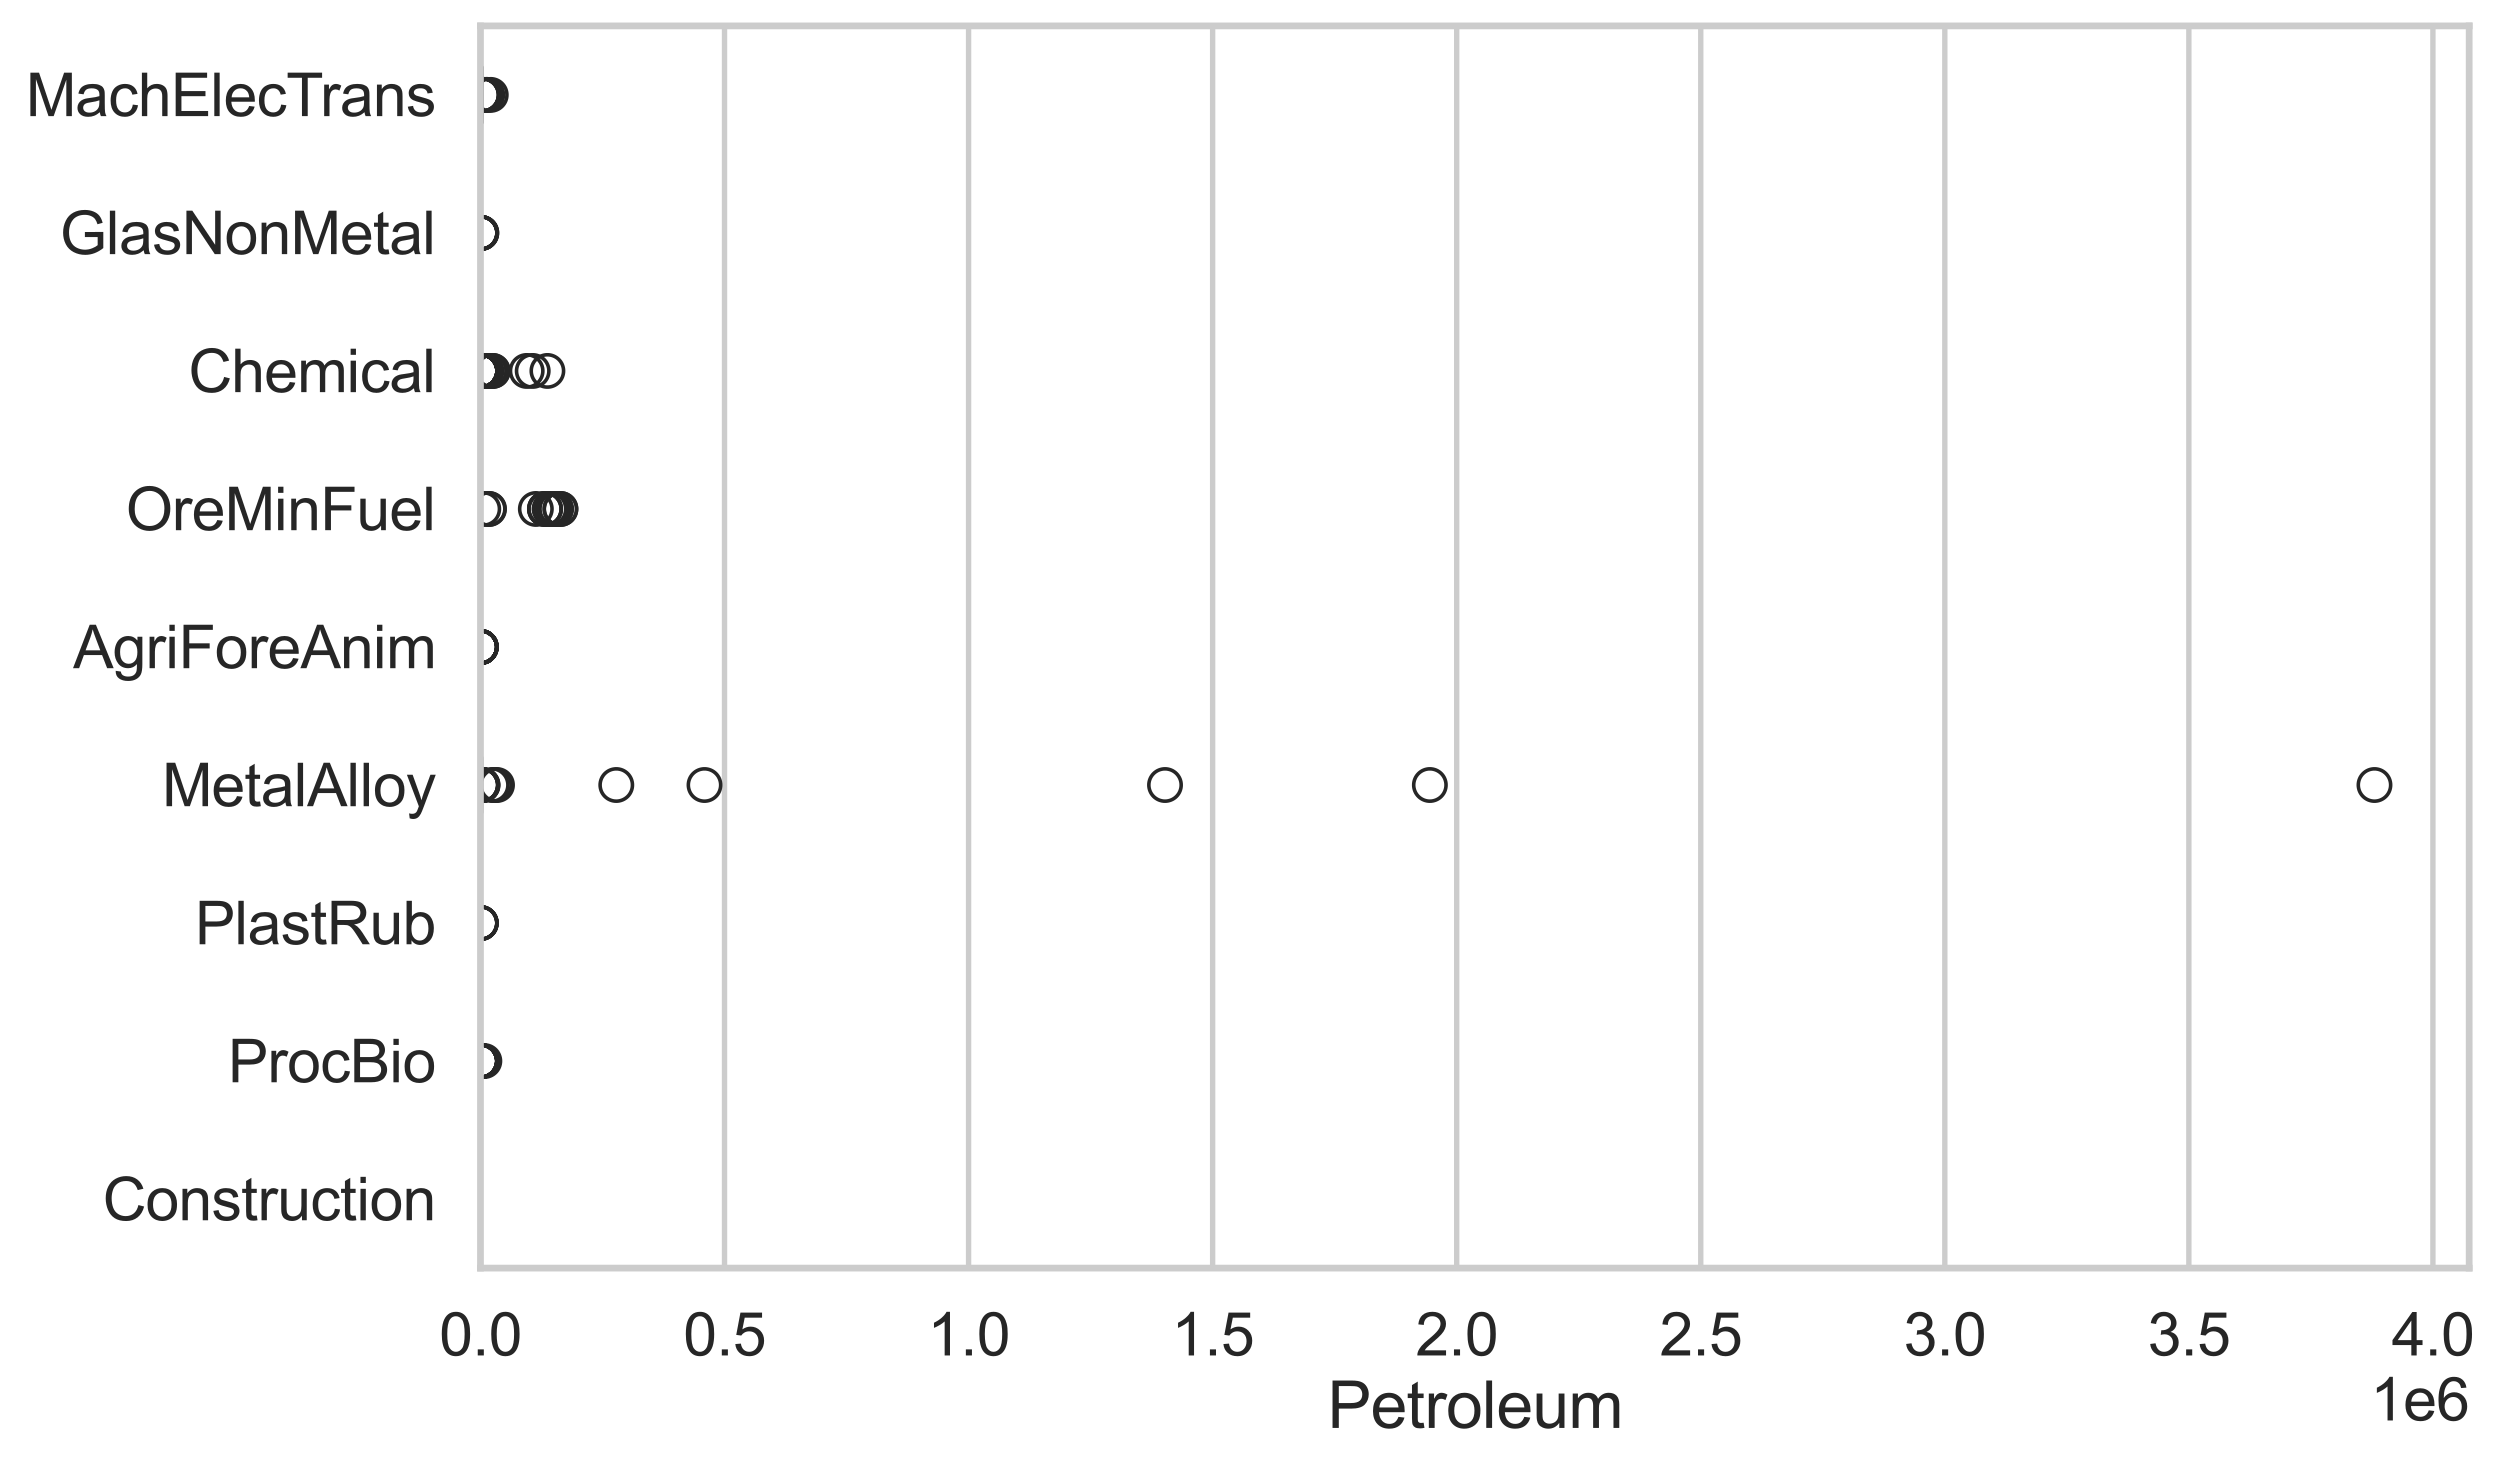 <?xml version="1.0" encoding="utf-8" standalone="no"?>
<!DOCTYPE svg PUBLIC "-//W3C//DTD SVG 1.1//EN"
  "http://www.w3.org/Graphics/SVG/1.1/DTD/svg11.dtd">
<svg xmlns:xlink="http://www.w3.org/1999/xlink" width="695.654pt" height="408.111pt" viewBox="0 0 695.654 408.111" xmlns="http://www.w3.org/2000/svg" version="1.1">
 <defs>
  <style type="text/css">*{stroke-linejoin: round; stroke-linecap: butt}</style>
 </defs>
 <g id="figure_1">
  <g id="patch_1">
   <path d="M 0 408.111 
L 695.654 408.111 
L 695.654 0 
L 0 0 
z
" style="fill: #ffffff"/>
  </g>
  <g id="axes_1">
   <g id="patch_2">
    <path d="M 133.697 352.86 
L 687.077 352.86 
L 687.077 7.2 
L 133.697 7.2 
z
" style="fill: #ffffff"/>
   </g>
   <g id="matplotlib.axis_1">
    <g id="xtick_1">
     <g id="line2d_1">
      <path d="M 133.697 352.86 
L 133.697 7.2 
" clip-path="url(#p26ee25ed11)" style="fill: none; stroke: #cccccc; stroke-width: 1.5; stroke-linecap: round"/>
     </g>
     <g id="text_1">
      <!-- 0.0 -->
      <g style="fill: #262626" transform="translate(122.229 377.17) scale(0.165 -0.165)">
       <defs>
        <path id="ArialMT-30" d="M 266 2259 
Q 266 3072 433 3567 
Q 600 4063 929 4331 
Q 1259 4600 1759 4600 
Q 2128 4600 2406 4451 
Q 2684 4303 2865 4023 
Q 3047 3744 3150 3342 
Q 3253 2941 3253 2259 
Q 3253 1453 3087 958 
Q 2922 463 2592 192 
Q 2263 -78 1759 -78 
Q 1097 -78 719 397 
Q 266 969 266 2259 
z
M 844 2259 
Q 844 1131 1108 757 
Q 1372 384 1759 384 
Q 2147 384 2411 759 
Q 2675 1134 2675 2259 
Q 2675 3391 2411 3762 
Q 2147 4134 1753 4134 
Q 1366 4134 1134 3806 
Q 844 3388 844 2259 
z
" transform="scale(0.016)"/>
        <path id="ArialMT-2e" d="M 581 0 
L 581 641 
L 1222 641 
L 1222 0 
L 581 0 
z
" transform="scale(0.016)"/>
       </defs>
       <use xlink:href="#ArialMT-30"/>
       <use xlink:href="#ArialMT-2e" transform="translate(55.615 0)"/>
       <use xlink:href="#ArialMT-30" transform="translate(83.398 0)"/>
      </g>
     </g>
    </g>
    <g id="xtick_2">
     <g id="line2d_2">
      <path d="M 201.608 352.86 
L 201.608 7.2 
" clip-path="url(#p26ee25ed11)" style="fill: none; stroke: #cccccc; stroke-width: 1.5; stroke-linecap: round"/>
     </g>
     <g id="text_2">
      <!-- 0.5 -->
      <g style="fill: #262626" transform="translate(190.141 377.17) scale(0.165 -0.165)">
       <defs>
        <path id="ArialMT-35" d="M 266 1200 
L 856 1250 
Q 922 819 1161 601 
Q 1400 384 1738 384 
Q 2144 384 2425 690 
Q 2706 997 2706 1503 
Q 2706 1984 2436 2262 
Q 2166 2541 1728 2541 
Q 1456 2541 1237 2417 
Q 1019 2294 894 2097 
L 366 2166 
L 809 4519 
L 3088 4519 
L 3088 3981 
L 1259 3981 
L 1013 2750 
Q 1425 3038 1878 3038 
Q 2478 3038 2890 2622 
Q 3303 2206 3303 1553 
Q 3303 931 2941 478 
Q 2500 -78 1738 -78 
Q 1113 -78 717 272 
Q 322 622 266 1200 
z
" transform="scale(0.016)"/>
       </defs>
       <use xlink:href="#ArialMT-30"/>
       <use xlink:href="#ArialMT-2e" transform="translate(55.615 0)"/>
       <use xlink:href="#ArialMT-35" transform="translate(83.398 0)"/>
      </g>
     </g>
    </g>
    <g id="xtick_3">
     <g id="line2d_3">
      <path d="M 269.519 352.86 
L 269.519 7.2 
" clip-path="url(#p26ee25ed11)" style="fill: none; stroke: #cccccc; stroke-width: 1.5; stroke-linecap: round"/>
     </g>
     <g id="text_3">
      <!-- 1.0 -->
      <g style="fill: #262626" transform="translate(258.052 377.17) scale(0.165 -0.165)">
       <defs>
        <path id="ArialMT-31" d="M 2384 0 
L 1822 0 
L 1822 3584 
Q 1619 3391 1289 3197 
Q 959 3003 697 2906 
L 697 3450 
Q 1169 3672 1522 3987 
Q 1875 4303 2022 4600 
L 2384 4600 
L 2384 0 
z
" transform="scale(0.016)"/>
       </defs>
       <use xlink:href="#ArialMT-31"/>
       <use xlink:href="#ArialMT-2e" transform="translate(55.615 0)"/>
       <use xlink:href="#ArialMT-30" transform="translate(83.398 0)"/>
      </g>
     </g>
    </g>
    <g id="xtick_4">
     <g id="line2d_4">
      <path d="M 337.43 352.86 
L 337.43 7.2 
" clip-path="url(#p26ee25ed11)" style="fill: none; stroke: #cccccc; stroke-width: 1.5; stroke-linecap: round"/>
     </g>
     <g id="text_4">
      <!-- 1.5 -->
      <g style="fill: #262626" transform="translate(325.963 377.17) scale(0.165 -0.165)">
       <use xlink:href="#ArialMT-31"/>
       <use xlink:href="#ArialMT-2e" transform="translate(55.615 0)"/>
       <use xlink:href="#ArialMT-35" transform="translate(83.398 0)"/>
      </g>
     </g>
    </g>
    <g id="xtick_5">
     <g id="line2d_5">
      <path d="M 405.342 352.86 
L 405.342 7.2 
" clip-path="url(#p26ee25ed11)" style="fill: none; stroke: #cccccc; stroke-width: 1.5; stroke-linecap: round"/>
     </g>
     <g id="text_5">
      <!-- 2.0 -->
      <g style="fill: #262626" transform="translate(393.874 377.17) scale(0.165 -0.165)">
       <defs>
        <path id="ArialMT-32" d="M 3222 541 
L 3222 0 
L 194 0 
Q 188 203 259 391 
Q 375 700 629 1000 
Q 884 1300 1366 1694 
Q 2113 2306 2375 2664 
Q 2638 3022 2638 3341 
Q 2638 3675 2398 3904 
Q 2159 4134 1775 4134 
Q 1369 4134 1125 3890 
Q 881 3647 878 3216 
L 300 3275 
Q 359 3922 746 4261 
Q 1134 4600 1788 4600 
Q 2447 4600 2831 4234 
Q 3216 3869 3216 3328 
Q 3216 3053 3103 2787 
Q 2991 2522 2730 2228 
Q 2469 1934 1863 1422 
Q 1356 997 1212 845 
Q 1069 694 975 541 
L 3222 541 
z
" transform="scale(0.016)"/>
       </defs>
       <use xlink:href="#ArialMT-32"/>
       <use xlink:href="#ArialMT-2e" transform="translate(55.615 0)"/>
       <use xlink:href="#ArialMT-30" transform="translate(83.398 0)"/>
      </g>
     </g>
    </g>
    <g id="xtick_6">
     <g id="line2d_6">
      <path d="M 473.253 352.86 
L 473.253 7.2 
" clip-path="url(#p26ee25ed11)" style="fill: none; stroke: #cccccc; stroke-width: 1.5; stroke-linecap: round"/>
     </g>
     <g id="text_6">
      <!-- 2.5 -->
      <g style="fill: #262626" transform="translate(461.785 377.17) scale(0.165 -0.165)">
       <use xlink:href="#ArialMT-32"/>
       <use xlink:href="#ArialMT-2e" transform="translate(55.615 0)"/>
       <use xlink:href="#ArialMT-35" transform="translate(83.398 0)"/>
      </g>
     </g>
    </g>
    <g id="xtick_7">
     <g id="line2d_7">
      <path d="M 541.164 352.86 
L 541.164 7.2 
" clip-path="url(#p26ee25ed11)" style="fill: none; stroke: #cccccc; stroke-width: 1.5; stroke-linecap: round"/>
     </g>
     <g id="text_7">
      <!-- 3.0 -->
      <g style="fill: #262626" transform="translate(529.696 377.17) scale(0.165 -0.165)">
       <defs>
        <path id="ArialMT-33" d="M 269 1209 
L 831 1284 
Q 928 806 1161 595 
Q 1394 384 1728 384 
Q 2125 384 2398 659 
Q 2672 934 2672 1341 
Q 2672 1728 2419 1979 
Q 2166 2231 1775 2231 
Q 1616 2231 1378 2169 
L 1441 2663 
Q 1497 2656 1531 2656 
Q 1891 2656 2178 2843 
Q 2466 3031 2466 3422 
Q 2466 3731 2256 3934 
Q 2047 4138 1716 4138 
Q 1388 4138 1169 3931 
Q 950 3725 888 3313 
L 325 3413 
Q 428 3978 793 4289 
Q 1159 4600 1703 4600 
Q 2078 4600 2393 4439 
Q 2709 4278 2876 4000 
Q 3044 3722 3044 3409 
Q 3044 3113 2884 2869 
Q 2725 2625 2413 2481 
Q 2819 2388 3044 2092 
Q 3269 1797 3269 1353 
Q 3269 753 2831 336 
Q 2394 -81 1725 -81 
Q 1122 -81 723 278 
Q 325 638 269 1209 
z
" transform="scale(0.016)"/>
       </defs>
       <use xlink:href="#ArialMT-33"/>
       <use xlink:href="#ArialMT-2e" transform="translate(55.615 0)"/>
       <use xlink:href="#ArialMT-30" transform="translate(83.398 0)"/>
      </g>
     </g>
    </g>
    <g id="xtick_8">
     <g id="line2d_8">
      <path d="M 609.075 352.86 
L 609.075 7.2 
" clip-path="url(#p26ee25ed11)" style="fill: none; stroke: #cccccc; stroke-width: 1.5; stroke-linecap: round"/>
     </g>
     <g id="text_8">
      <!-- 3.5 -->
      <g style="fill: #262626" transform="translate(597.608 377.17) scale(0.165 -0.165)">
       <use xlink:href="#ArialMT-33"/>
       <use xlink:href="#ArialMT-2e" transform="translate(55.615 0)"/>
       <use xlink:href="#ArialMT-35" transform="translate(83.398 0)"/>
      </g>
     </g>
    </g>
    <g id="xtick_9">
     <g id="line2d_9">
      <path d="M 676.986 352.86 
L 676.986 7.2 
" clip-path="url(#p26ee25ed11)" style="fill: none; stroke: #cccccc; stroke-width: 1.5; stroke-linecap: round"/>
     </g>
     <g id="text_9">
      <!-- 4.0 -->
      <g style="fill: #262626" transform="translate(665.519 377.17) scale(0.165 -0.165)">
       <defs>
        <path id="ArialMT-34" d="M 2069 0 
L 2069 1097 
L 81 1097 
L 81 1613 
L 2172 4581 
L 2631 4581 
L 2631 1613 
L 3250 1613 
L 3250 1097 
L 2631 1097 
L 2631 0 
L 2069 0 
z
M 2069 1613 
L 2069 3678 
L 634 1613 
L 2069 1613 
z
" transform="scale(0.016)"/>
       </defs>
       <use xlink:href="#ArialMT-34"/>
       <use xlink:href="#ArialMT-2e" transform="translate(55.615 0)"/>
       <use xlink:href="#ArialMT-30" transform="translate(83.398 0)"/>
      </g>
     </g>
    </g>
    <g id="text_10">
     <!-- Petroleum -->
     <g style="fill: #262626" transform="translate(369.371 397.334) scale(0.18 -0.18)">
      <defs>
       <path id="ArialMT-50" d="M 494 0 
L 494 4581 
L 2222 4581 
Q 2678 4581 2919 4538 
Q 3256 4481 3484 4323 
Q 3713 4166 3852 3881 
Q 3991 3597 3991 3256 
Q 3991 2672 3619 2267 
Q 3247 1863 2275 1863 
L 1100 1863 
L 1100 0 
L 494 0 
z
M 1100 2403 
L 2284 2403 
Q 2872 2403 3119 2622 
Q 3366 2841 3366 3238 
Q 3366 3525 3220 3729 
Q 3075 3934 2838 4000 
Q 2684 4041 2272 4041 
L 1100 4041 
L 1100 2403 
z
" transform="scale(0.016)"/>
       <path id="ArialMT-65" d="M 2694 1069 
L 3275 997 
Q 3138 488 2766 206 
Q 2394 -75 1816 -75 
Q 1088 -75 661 373 
Q 234 822 234 1631 
Q 234 2469 665 2931 
Q 1097 3394 1784 3394 
Q 2450 3394 2872 2941 
Q 3294 2488 3294 1666 
Q 3294 1616 3291 1516 
L 816 1516 
Q 847 969 1125 678 
Q 1403 388 1819 388 
Q 2128 388 2347 550 
Q 2566 713 2694 1069 
z
M 847 1978 
L 2700 1978 
Q 2663 2397 2488 2606 
Q 2219 2931 1791 2931 
Q 1403 2931 1139 2672 
Q 875 2413 847 1978 
z
" transform="scale(0.016)"/>
       <path id="ArialMT-74" d="M 1650 503 
L 1731 6 
Q 1494 -44 1306 -44 
Q 1000 -44 831 53 
Q 663 150 594 308 
Q 525 466 525 972 
L 525 2881 
L 113 2881 
L 113 3319 
L 525 3319 
L 525 4141 
L 1084 4478 
L 1084 3319 
L 1650 3319 
L 1650 2881 
L 1084 2881 
L 1084 941 
Q 1084 700 1114 631 
Q 1144 563 1211 522 
Q 1278 481 1403 481 
Q 1497 481 1650 503 
z
" transform="scale(0.016)"/>
       <path id="ArialMT-72" d="M 416 0 
L 416 3319 
L 922 3319 
L 922 2816 
Q 1116 3169 1280 3281 
Q 1444 3394 1641 3394 
Q 1925 3394 2219 3213 
L 2025 2691 
Q 1819 2813 1613 2813 
Q 1428 2813 1281 2702 
Q 1134 2591 1072 2394 
Q 978 2094 978 1738 
L 978 0 
L 416 0 
z
" transform="scale(0.016)"/>
       <path id="ArialMT-6f" d="M 213 1659 
Q 213 2581 725 3025 
Q 1153 3394 1769 3394 
Q 2453 3394 2887 2945 
Q 3322 2497 3322 1706 
Q 3322 1066 3130 698 
Q 2938 331 2570 128 
Q 2203 -75 1769 -75 
Q 1072 -75 642 372 
Q 213 819 213 1659 
z
M 791 1659 
Q 791 1022 1069 705 
Q 1347 388 1769 388 
Q 2188 388 2466 706 
Q 2744 1025 2744 1678 
Q 2744 2294 2464 2611 
Q 2184 2928 1769 2928 
Q 1347 2928 1069 2612 
Q 791 2297 791 1659 
z
" transform="scale(0.016)"/>
       <path id="ArialMT-6c" d="M 409 0 
L 409 4581 
L 972 4581 
L 972 0 
L 409 0 
z
" transform="scale(0.016)"/>
       <path id="ArialMT-75" d="M 2597 0 
L 2597 488 
Q 2209 -75 1544 -75 
Q 1250 -75 995 37 
Q 741 150 617 320 
Q 494 491 444 738 
Q 409 903 409 1263 
L 409 3319 
L 972 3319 
L 972 1478 
Q 972 1038 1006 884 
Q 1059 663 1231 536 
Q 1403 409 1656 409 
Q 1909 409 2131 539 
Q 2353 669 2445 892 
Q 2538 1116 2538 1541 
L 2538 3319 
L 3100 3319 
L 3100 0 
L 2597 0 
z
" transform="scale(0.016)"/>
       <path id="ArialMT-6d" d="M 422 0 
L 422 3319 
L 925 3319 
L 925 2853 
Q 1081 3097 1340 3245 
Q 1600 3394 1931 3394 
Q 2300 3394 2536 3241 
Q 2772 3088 2869 2813 
Q 3263 3394 3894 3394 
Q 4388 3394 4653 3120 
Q 4919 2847 4919 2278 
L 4919 0 
L 4359 0 
L 4359 2091 
Q 4359 2428 4304 2576 
Q 4250 2725 4106 2815 
Q 3963 2906 3769 2906 
Q 3419 2906 3187 2673 
Q 2956 2441 2956 1928 
L 2956 0 
L 2394 0 
L 2394 2156 
Q 2394 2531 2256 2718 
Q 2119 2906 1806 2906 
Q 1569 2906 1367 2781 
Q 1166 2656 1075 2415 
Q 984 2175 984 1722 
L 984 0 
L 422 0 
z
" transform="scale(0.016)"/>
      </defs>
      <use xlink:href="#ArialMT-50"/>
      <use xlink:href="#ArialMT-65" transform="translate(66.699 0)"/>
      <use xlink:href="#ArialMT-74" transform="translate(122.314 0)"/>
      <use xlink:href="#ArialMT-72" transform="translate(150.098 0)"/>
      <use xlink:href="#ArialMT-6f" transform="translate(183.398 0)"/>
      <use xlink:href="#ArialMT-6c" transform="translate(239.014 0)"/>
      <use xlink:href="#ArialMT-65" transform="translate(261.23 0)"/>
      <use xlink:href="#ArialMT-75" transform="translate(316.846 0)"/>
      <use xlink:href="#ArialMT-6d" transform="translate(372.461 0)"/>
     </g>
    </g>
    <g id="text_11">
     <!-- 1e6 -->
     <g style="fill: #262626" transform="translate(659.55 395.26) scale(0.165 -0.165)">
      <defs>
       <path id="ArialMT-36" d="M 3184 3459 
L 2625 3416 
Q 2550 3747 2413 3897 
Q 2184 4138 1850 4138 
Q 1581 4138 1378 3988 
Q 1113 3794 959 3422 
Q 806 3050 800 2363 
Q 1003 2672 1297 2822 
Q 1591 2972 1913 2972 
Q 2475 2972 2870 2558 
Q 3266 2144 3266 1488 
Q 3266 1056 3080 686 
Q 2894 316 2569 119 
Q 2244 -78 1831 -78 
Q 1128 -78 684 439 
Q 241 956 241 2144 
Q 241 3472 731 4075 
Q 1159 4600 1884 4600 
Q 2425 4600 2770 4297 
Q 3116 3994 3184 3459 
z
M 888 1484 
Q 888 1194 1011 928 
Q 1134 663 1356 523 
Q 1578 384 1822 384 
Q 2178 384 2434 671 
Q 2691 959 2691 1453 
Q 2691 1928 2437 2201 
Q 2184 2475 1800 2475 
Q 1419 2475 1153 2201 
Q 888 1928 888 1484 
z
" transform="scale(0.016)"/>
      </defs>
      <use xlink:href="#ArialMT-31"/>
      <use xlink:href="#ArialMT-65" transform="translate(55.615 0)"/>
      <use xlink:href="#ArialMT-36" transform="translate(111.23 0)"/>
     </g>
    </g>
   </g>
   <g id="matplotlib.axis_2">
    <g id="ytick_1">
     <g id="text_12">
      <!-- MachElecTrans -->
      <g style="fill: #262626" transform="translate(7.2 32.309) scale(0.165 -0.165)">
       <defs>
        <path id="ArialMT-4d" d="M 475 0 
L 475 4581 
L 1388 4581 
L 2472 1338 
Q 2622 884 2691 659 
Q 2769 909 2934 1394 
L 4031 4581 
L 4847 4581 
L 4847 0 
L 4263 0 
L 4263 3834 
L 2931 0 
L 2384 0 
L 1059 3900 
L 1059 0 
L 475 0 
z
" transform="scale(0.016)"/>
        <path id="ArialMT-61" d="M 2588 409 
Q 2275 144 1986 34 
Q 1697 -75 1366 -75 
Q 819 -75 525 192 
Q 231 459 231 875 
Q 231 1119 342 1320 
Q 453 1522 633 1644 
Q 813 1766 1038 1828 
Q 1203 1872 1538 1913 
Q 2219 1994 2541 2106 
Q 2544 2222 2544 2253 
Q 2544 2597 2384 2738 
Q 2169 2928 1744 2928 
Q 1347 2928 1158 2789 
Q 969 2650 878 2297 
L 328 2372 
Q 403 2725 575 2942 
Q 747 3159 1072 3276 
Q 1397 3394 1825 3394 
Q 2250 3394 2515 3294 
Q 2781 3194 2906 3042 
Q 3031 2891 3081 2659 
Q 3109 2516 3109 2141 
L 3109 1391 
Q 3109 606 3145 398 
Q 3181 191 3288 0 
L 2700 0 
Q 2613 175 2588 409 
z
M 2541 1666 
Q 2234 1541 1622 1453 
Q 1275 1403 1131 1340 
Q 988 1278 909 1158 
Q 831 1038 831 891 
Q 831 666 1001 516 
Q 1172 366 1500 366 
Q 1825 366 2078 508 
Q 2331 650 2450 897 
Q 2541 1088 2541 1459 
L 2541 1666 
z
" transform="scale(0.016)"/>
        <path id="ArialMT-63" d="M 2588 1216 
L 3141 1144 
Q 3050 572 2676 248 
Q 2303 -75 1759 -75 
Q 1078 -75 664 370 
Q 250 816 250 1647 
Q 250 2184 428 2587 
Q 606 2991 970 3192 
Q 1334 3394 1763 3394 
Q 2303 3394 2647 3120 
Q 2991 2847 3088 2344 
L 2541 2259 
Q 2463 2594 2264 2762 
Q 2066 2931 1784 2931 
Q 1359 2931 1093 2626 
Q 828 2322 828 1663 
Q 828 994 1084 691 
Q 1341 388 1753 388 
Q 2084 388 2306 591 
Q 2528 794 2588 1216 
z
" transform="scale(0.016)"/>
        <path id="ArialMT-68" d="M 422 0 
L 422 4581 
L 984 4581 
L 984 2938 
Q 1378 3394 1978 3394 
Q 2347 3394 2619 3248 
Q 2891 3103 3008 2847 
Q 3125 2591 3125 2103 
L 3125 0 
L 2563 0 
L 2563 2103 
Q 2563 2525 2380 2717 
Q 2197 2909 1863 2909 
Q 1613 2909 1392 2779 
Q 1172 2650 1078 2428 
Q 984 2206 984 1816 
L 984 0 
L 422 0 
z
" transform="scale(0.016)"/>
        <path id="ArialMT-45" d="M 506 0 
L 506 4581 
L 3819 4581 
L 3819 4041 
L 1113 4041 
L 1113 2638 
L 3647 2638 
L 3647 2100 
L 1113 2100 
L 1113 541 
L 3925 541 
L 3925 0 
L 506 0 
z
" transform="scale(0.016)"/>
        <path id="ArialMT-54" d="M 1659 0 
L 1659 4041 
L 150 4041 
L 150 4581 
L 3781 4581 
L 3781 4041 
L 2266 4041 
L 2266 0 
L 1659 0 
z
" transform="scale(0.016)"/>
        <path id="ArialMT-6e" d="M 422 0 
L 422 3319 
L 928 3319 
L 928 2847 
Q 1294 3394 1984 3394 
Q 2284 3394 2536 3286 
Q 2788 3178 2913 3003 
Q 3038 2828 3088 2588 
Q 3119 2431 3119 2041 
L 3119 0 
L 2556 0 
L 2556 2019 
Q 2556 2363 2490 2533 
Q 2425 2703 2258 2804 
Q 2091 2906 1866 2906 
Q 1506 2906 1245 2678 
Q 984 2450 984 1813 
L 984 0 
L 422 0 
z
" transform="scale(0.016)"/>
        <path id="ArialMT-73" d="M 197 991 
L 753 1078 
Q 800 744 1014 566 
Q 1228 388 1613 388 
Q 2000 388 2187 545 
Q 2375 703 2375 916 
Q 2375 1106 2209 1216 
Q 2094 1291 1634 1406 
Q 1016 1563 777 1677 
Q 538 1791 414 1992 
Q 291 2194 291 2438 
Q 291 2659 392 2848 
Q 494 3038 669 3163 
Q 800 3259 1026 3326 
Q 1253 3394 1513 3394 
Q 1903 3394 2198 3281 
Q 2494 3169 2634 2976 
Q 2775 2784 2828 2463 
L 2278 2388 
Q 2241 2644 2061 2787 
Q 1881 2931 1553 2931 
Q 1166 2931 1000 2803 
Q 834 2675 834 2503 
Q 834 2394 903 2306 
Q 972 2216 1119 2156 
Q 1203 2125 1616 2013 
Q 2213 1853 2448 1751 
Q 2684 1650 2818 1456 
Q 2953 1263 2953 975 
Q 2953 694 2789 445 
Q 2625 197 2315 61 
Q 2006 -75 1616 -75 
Q 969 -75 630 194 
Q 291 463 197 991 
z
" transform="scale(0.016)"/>
       </defs>
       <use xlink:href="#ArialMT-4d"/>
       <use xlink:href="#ArialMT-61" transform="translate(83.301 0)"/>
       <use xlink:href="#ArialMT-63" transform="translate(138.916 0)"/>
       <use xlink:href="#ArialMT-68" transform="translate(188.916 0)"/>
       <use xlink:href="#ArialMT-45" transform="translate(244.531 0)"/>
       <use xlink:href="#ArialMT-6c" transform="translate(311.23 0)"/>
       <use xlink:href="#ArialMT-65" transform="translate(333.447 0)"/>
       <use xlink:href="#ArialMT-63" transform="translate(389.062 0)"/>
       <use xlink:href="#ArialMT-54" transform="translate(439.062 0)"/>
       <use xlink:href="#ArialMT-72" transform="translate(496.396 0)"/>
       <use xlink:href="#ArialMT-61" transform="translate(529.697 0)"/>
       <use xlink:href="#ArialMT-6e" transform="translate(585.312 0)"/>
       <use xlink:href="#ArialMT-73" transform="translate(640.928 0)"/>
      </g>
     </g>
    </g>
    <g id="ytick_2">
     <g id="text_13">
      <!-- GlasNonMetal -->
      <g style="fill: #262626" transform="translate(16.659 70.715) scale(0.165 -0.165)">
       <defs>
        <path id="ArialMT-47" d="M 2638 1797 
L 2638 2334 
L 4578 2338 
L 4578 638 
Q 4131 281 3656 101 
Q 3181 -78 2681 -78 
Q 2006 -78 1454 211 
Q 903 500 622 1047 
Q 341 1594 341 2269 
Q 341 2938 620 3517 
Q 900 4097 1425 4378 
Q 1950 4659 2634 4659 
Q 3131 4659 3532 4498 
Q 3934 4338 4162 4050 
Q 4391 3763 4509 3300 
L 3963 3150 
Q 3859 3500 3706 3700 
Q 3553 3900 3268 4020 
Q 2984 4141 2638 4141 
Q 2222 4141 1919 4014 
Q 1616 3888 1430 3681 
Q 1244 3475 1141 3228 
Q 966 2803 966 2306 
Q 966 1694 1177 1281 
Q 1388 869 1791 669 
Q 2194 469 2647 469 
Q 3041 469 3416 620 
Q 3791 772 3984 944 
L 3984 1797 
L 2638 1797 
z
" transform="scale(0.016)"/>
        <path id="ArialMT-4e" d="M 488 0 
L 488 4581 
L 1109 4581 
L 3516 984 
L 3516 4581 
L 4097 4581 
L 4097 0 
L 3475 0 
L 1069 3600 
L 1069 0 
L 488 0 
z
" transform="scale(0.016)"/>
       </defs>
       <use xlink:href="#ArialMT-47"/>
       <use xlink:href="#ArialMT-6c" transform="translate(77.783 0)"/>
       <use xlink:href="#ArialMT-61" transform="translate(100 0)"/>
       <use xlink:href="#ArialMT-73" transform="translate(155.615 0)"/>
       <use xlink:href="#ArialMT-4e" transform="translate(205.615 0)"/>
       <use xlink:href="#ArialMT-6f" transform="translate(277.832 0)"/>
       <use xlink:href="#ArialMT-6e" transform="translate(333.447 0)"/>
       <use xlink:href="#ArialMT-4d" transform="translate(389.062 0)"/>
       <use xlink:href="#ArialMT-65" transform="translate(472.363 0)"/>
       <use xlink:href="#ArialMT-74" transform="translate(527.979 0)"/>
       <use xlink:href="#ArialMT-61" transform="translate(555.762 0)"/>
       <use xlink:href="#ArialMT-6c" transform="translate(611.377 0)"/>
      </g>
     </g>
    </g>
    <g id="ytick_3">
     <g id="text_14">
      <!-- Chemical -->
      <g style="fill: #262626" transform="translate(52.428 109.122) scale(0.165 -0.165)">
       <defs>
        <path id="ArialMT-43" d="M 3763 1606 
L 4369 1453 
Q 4178 706 3683 314 
Q 3188 -78 2472 -78 
Q 1731 -78 1267 223 
Q 803 525 561 1097 
Q 319 1669 319 2325 
Q 319 3041 592 3573 
Q 866 4106 1370 4382 
Q 1875 4659 2481 4659 
Q 3169 4659 3637 4309 
Q 4106 3959 4291 3325 
L 3694 3184 
Q 3534 3684 3231 3912 
Q 2928 4141 2469 4141 
Q 1941 4141 1586 3887 
Q 1231 3634 1087 3207 
Q 944 2781 944 2328 
Q 944 1744 1114 1308 
Q 1284 872 1643 656 
Q 2003 441 2422 441 
Q 2931 441 3284 734 
Q 3638 1028 3763 1606 
z
" transform="scale(0.016)"/>
        <path id="ArialMT-69" d="M 425 3934 
L 425 4581 
L 988 4581 
L 988 3934 
L 425 3934 
z
M 425 0 
L 425 3319 
L 988 3319 
L 988 0 
L 425 0 
z
" transform="scale(0.016)"/>
       </defs>
       <use xlink:href="#ArialMT-43"/>
       <use xlink:href="#ArialMT-68" transform="translate(72.217 0)"/>
       <use xlink:href="#ArialMT-65" transform="translate(127.832 0)"/>
       <use xlink:href="#ArialMT-6d" transform="translate(183.447 0)"/>
       <use xlink:href="#ArialMT-69" transform="translate(266.748 0)"/>
       <use xlink:href="#ArialMT-63" transform="translate(288.965 0)"/>
       <use xlink:href="#ArialMT-61" transform="translate(338.965 0)"/>
       <use xlink:href="#ArialMT-6c" transform="translate(394.58 0)"/>
      </g>
     </g>
    </g>
    <g id="ytick_4">
     <g id="text_15">
      <!-- OreMinFuel -->
      <g style="fill: #262626" transform="translate(35.013 147.529) scale(0.165 -0.165)">
       <defs>
        <path id="ArialMT-4f" d="M 309 2231 
Q 309 3372 921 4017 
Q 1534 4663 2503 4663 
Q 3138 4663 3647 4359 
Q 4156 4056 4423 3514 
Q 4691 2972 4691 2284 
Q 4691 1588 4409 1038 
Q 4128 488 3612 205 
Q 3097 -78 2500 -78 
Q 1853 -78 1343 234 
Q 834 547 571 1087 
Q 309 1628 309 2231 
z
M 934 2222 
Q 934 1394 1379 917 
Q 1825 441 2497 441 
Q 3181 441 3623 922 
Q 4066 1403 4066 2288 
Q 4066 2847 3877 3264 
Q 3688 3681 3323 3911 
Q 2959 4141 2506 4141 
Q 1863 4141 1398 3698 
Q 934 3256 934 2222 
z
" transform="scale(0.016)"/>
        <path id="ArialMT-46" d="M 525 0 
L 525 4581 
L 3616 4581 
L 3616 4041 
L 1131 4041 
L 1131 2622 
L 3281 2622 
L 3281 2081 
L 1131 2081 
L 1131 0 
L 525 0 
z
" transform="scale(0.016)"/>
       </defs>
       <use xlink:href="#ArialMT-4f"/>
       <use xlink:href="#ArialMT-72" transform="translate(77.783 0)"/>
       <use xlink:href="#ArialMT-65" transform="translate(111.084 0)"/>
       <use xlink:href="#ArialMT-4d" transform="translate(166.699 0)"/>
       <use xlink:href="#ArialMT-69" transform="translate(250 0)"/>
       <use xlink:href="#ArialMT-6e" transform="translate(272.217 0)"/>
       <use xlink:href="#ArialMT-46" transform="translate(327.832 0)"/>
       <use xlink:href="#ArialMT-75" transform="translate(388.916 0)"/>
       <use xlink:href="#ArialMT-65" transform="translate(444.531 0)"/>
       <use xlink:href="#ArialMT-6c" transform="translate(500.146 0)"/>
      </g>
     </g>
    </g>
    <g id="ytick_5">
     <g id="text_16">
      <!-- AgriForeAnim -->
      <g style="fill: #262626" transform="translate(20.341 185.935) scale(0.165 -0.165)">
       <defs>
        <path id="ArialMT-41" d="M -9 0 
L 1750 4581 
L 2403 4581 
L 4278 0 
L 3588 0 
L 3053 1388 
L 1138 1388 
L 634 0 
L -9 0 
z
M 1313 1881 
L 2866 1881 
L 2388 3150 
Q 2169 3728 2063 4100 
Q 1975 3659 1816 3225 
L 1313 1881 
z
" transform="scale(0.016)"/>
        <path id="ArialMT-67" d="M 319 -275 
L 866 -356 
Q 900 -609 1056 -725 
Q 1266 -881 1628 -881 
Q 2019 -881 2231 -725 
Q 2444 -569 2519 -288 
Q 2563 -116 2559 434 
Q 2191 0 1641 0 
Q 956 0 581 494 
Q 206 988 206 1678 
Q 206 2153 378 2554 
Q 550 2956 876 3175 
Q 1203 3394 1644 3394 
Q 2231 3394 2613 2919 
L 2613 3319 
L 3131 3319 
L 3131 450 
Q 3131 -325 2973 -648 
Q 2816 -972 2473 -1159 
Q 2131 -1347 1631 -1347 
Q 1038 -1347 672 -1080 
Q 306 -813 319 -275 
z
M 784 1719 
Q 784 1066 1043 766 
Q 1303 466 1694 466 
Q 2081 466 2343 764 
Q 2606 1063 2606 1700 
Q 2606 2309 2336 2618 
Q 2066 2928 1684 2928 
Q 1309 2928 1046 2623 
Q 784 2319 784 1719 
z
" transform="scale(0.016)"/>
       </defs>
       <use xlink:href="#ArialMT-41"/>
       <use xlink:href="#ArialMT-67" transform="translate(66.699 0)"/>
       <use xlink:href="#ArialMT-72" transform="translate(122.314 0)"/>
       <use xlink:href="#ArialMT-69" transform="translate(155.615 0)"/>
       <use xlink:href="#ArialMT-46" transform="translate(177.832 0)"/>
       <use xlink:href="#ArialMT-6f" transform="translate(238.916 0)"/>
       <use xlink:href="#ArialMT-72" transform="translate(294.531 0)"/>
       <use xlink:href="#ArialMT-65" transform="translate(327.832 0)"/>
       <use xlink:href="#ArialMT-41" transform="translate(383.447 0)"/>
       <use xlink:href="#ArialMT-6e" transform="translate(450.146 0)"/>
       <use xlink:href="#ArialMT-69" transform="translate(505.762 0)"/>
       <use xlink:href="#ArialMT-6d" transform="translate(527.979 0)"/>
      </g>
     </g>
    </g>
    <g id="ytick_6">
     <g id="text_17">
      <!-- MetalAlloy -->
      <g style="fill: #262626" transform="translate(45.088 224.342) scale(0.165 -0.165)">
       <defs>
        <path id="ArialMT-79" d="M 397 -1278 
L 334 -750 
Q 519 -800 656 -800 
Q 844 -800 956 -737 
Q 1069 -675 1141 -563 
Q 1194 -478 1313 -144 
Q 1328 -97 1363 -6 
L 103 3319 
L 709 3319 
L 1400 1397 
Q 1534 1031 1641 628 
Q 1738 1016 1872 1384 
L 2581 3319 
L 3144 3319 
L 1881 -56 
Q 1678 -603 1566 -809 
Q 1416 -1088 1222 -1217 
Q 1028 -1347 759 -1347 
Q 597 -1347 397 -1278 
z
" transform="scale(0.016)"/>
       </defs>
       <use xlink:href="#ArialMT-4d"/>
       <use xlink:href="#ArialMT-65" transform="translate(83.301 0)"/>
       <use xlink:href="#ArialMT-74" transform="translate(138.916 0)"/>
       <use xlink:href="#ArialMT-61" transform="translate(166.699 0)"/>
       <use xlink:href="#ArialMT-6c" transform="translate(222.314 0)"/>
       <use xlink:href="#ArialMT-41" transform="translate(244.531 0)"/>
       <use xlink:href="#ArialMT-6c" transform="translate(311.23 0)"/>
       <use xlink:href="#ArialMT-6c" transform="translate(333.447 0)"/>
       <use xlink:href="#ArialMT-6f" transform="translate(355.664 0)"/>
       <use xlink:href="#ArialMT-79" transform="translate(411.279 0)"/>
      </g>
     </g>
    </g>
    <g id="ytick_7">
     <g id="text_18">
      <!-- PlastRub -->
      <g style="fill: #262626" transform="translate(54.248 262.749) scale(0.165 -0.165)">
       <defs>
        <path id="ArialMT-52" d="M 503 0 
L 503 4581 
L 2534 4581 
Q 3147 4581 3465 4457 
Q 3784 4334 3975 4021 
Q 4166 3709 4166 3331 
Q 4166 2844 3850 2509 
Q 3534 2175 2875 2084 
Q 3116 1969 3241 1856 
Q 3506 1613 3744 1247 
L 4541 0 
L 3778 0 
L 3172 953 
Q 2906 1366 2734 1584 
Q 2563 1803 2427 1890 
Q 2291 1978 2150 2013 
Q 2047 2034 1813 2034 
L 1109 2034 
L 1109 0 
L 503 0 
z
M 1109 2559 
L 2413 2559 
Q 2828 2559 3062 2645 
Q 3297 2731 3419 2920 
Q 3541 3109 3541 3331 
Q 3541 3656 3305 3865 
Q 3069 4075 2559 4075 
L 1109 4075 
L 1109 2559 
z
" transform="scale(0.016)"/>
        <path id="ArialMT-62" d="M 941 0 
L 419 0 
L 419 4581 
L 981 4581 
L 981 2947 
Q 1338 3394 1891 3394 
Q 2197 3394 2470 3270 
Q 2744 3147 2920 2923 
Q 3097 2700 3197 2384 
Q 3297 2069 3297 1709 
Q 3297 856 2875 390 
Q 2453 -75 1863 -75 
Q 1275 -75 941 416 
L 941 0 
z
M 934 1684 
Q 934 1088 1097 822 
Q 1363 388 1816 388 
Q 2184 388 2453 708 
Q 2722 1028 2722 1663 
Q 2722 2313 2464 2622 
Q 2206 2931 1841 2931 
Q 1472 2931 1203 2611 
Q 934 2291 934 1684 
z
" transform="scale(0.016)"/>
       </defs>
       <use xlink:href="#ArialMT-50"/>
       <use xlink:href="#ArialMT-6c" transform="translate(66.699 0)"/>
       <use xlink:href="#ArialMT-61" transform="translate(88.916 0)"/>
       <use xlink:href="#ArialMT-73" transform="translate(144.531 0)"/>
       <use xlink:href="#ArialMT-74" transform="translate(194.531 0)"/>
       <use xlink:href="#ArialMT-52" transform="translate(222.314 0)"/>
       <use xlink:href="#ArialMT-75" transform="translate(294.531 0)"/>
       <use xlink:href="#ArialMT-62" transform="translate(350.146 0)"/>
      </g>
     </g>
    </g>
    <g id="ytick_8">
     <g id="text_19">
      <!-- ProcBio -->
      <g style="fill: #262626" transform="translate(63.424 301.155) scale(0.165 -0.165)">
       <defs>
        <path id="ArialMT-42" d="M 469 0 
L 469 4581 
L 2188 4581 
Q 2713 4581 3030 4442 
Q 3347 4303 3526 4014 
Q 3706 3725 3706 3409 
Q 3706 3116 3547 2856 
Q 3388 2597 3066 2438 
Q 3481 2316 3704 2022 
Q 3928 1728 3928 1328 
Q 3928 1006 3792 729 
Q 3656 453 3456 303 
Q 3256 153 2954 76 
Q 2653 0 2216 0 
L 469 0 
z
M 1075 2656 
L 2066 2656 
Q 2469 2656 2644 2709 
Q 2875 2778 2992 2937 
Q 3109 3097 3109 3338 
Q 3109 3566 3000 3739 
Q 2891 3913 2687 3977 
Q 2484 4041 1991 4041 
L 1075 4041 
L 1075 2656 
z
M 1075 541 
L 2216 541 
Q 2509 541 2628 563 
Q 2838 600 2978 687 
Q 3119 775 3209 942 
Q 3300 1109 3300 1328 
Q 3300 1584 3169 1773 
Q 3038 1963 2805 2039 
Q 2572 2116 2134 2116 
L 1075 2116 
L 1075 541 
z
" transform="scale(0.016)"/>
       </defs>
       <use xlink:href="#ArialMT-50"/>
       <use xlink:href="#ArialMT-72" transform="translate(66.699 0)"/>
       <use xlink:href="#ArialMT-6f" transform="translate(100 0)"/>
       <use xlink:href="#ArialMT-63" transform="translate(155.615 0)"/>
       <use xlink:href="#ArialMT-42" transform="translate(205.615 0)"/>
       <use xlink:href="#ArialMT-69" transform="translate(272.314 0)"/>
       <use xlink:href="#ArialMT-6f" transform="translate(294.531 0)"/>
      </g>
     </g>
    </g>
    <g id="ytick_9">
     <g id="text_20">
      <!-- Construction -->
      <g style="fill: #262626" transform="translate(28.575 339.562) scale(0.165 -0.165)">
       <use xlink:href="#ArialMT-43"/>
       <use xlink:href="#ArialMT-6f" transform="translate(72.217 0)"/>
       <use xlink:href="#ArialMT-6e" transform="translate(127.832 0)"/>
       <use xlink:href="#ArialMT-73" transform="translate(183.447 0)"/>
       <use xlink:href="#ArialMT-74" transform="translate(233.447 0)"/>
       <use xlink:href="#ArialMT-72" transform="translate(261.23 0)"/>
       <use xlink:href="#ArialMT-75" transform="translate(294.531 0)"/>
       <use xlink:href="#ArialMT-63" transform="translate(350.146 0)"/>
       <use xlink:href="#ArialMT-74" transform="translate(400.146 0)"/>
       <use xlink:href="#ArialMT-69" transform="translate(427.93 0)"/>
       <use xlink:href="#ArialMT-6f" transform="translate(450.146 0)"/>
       <use xlink:href="#ArialMT-6e" transform="translate(505.762 0)"/>
      </g>
     </g>
    </g>
   </g>
   <g id="patch_3">
    <path d="M 133.734 11.041 
L 133.734 41.766 
L 133.893 41.766 
L 133.893 11.041 
L 133.734 11.041 
z
" clip-path="url(#p26ee25ed11)" style="fill: #ca74db; stroke: #262626; stroke-linejoin: miter"/>
   </g>
   <g id="line2d_10">
    <path d="M 133.734 26.403 
L 133.702 26.403 
" clip-path="url(#p26ee25ed11)" style="fill: none; stroke: #262626"/>
   </g>
   <g id="line2d_11">
    <path d="M 133.893 26.403 
L 134.113 26.403 
" clip-path="url(#p26ee25ed11)" style="fill: none; stroke: #262626"/>
   </g>
   <g id="line2d_12">
    <path d="M 133.702 18.722 
L 133.702 34.085 
" clip-path="url(#p26ee25ed11)" style="fill: none; stroke: #262626; stroke-linecap: round"/>
   </g>
   <g id="line2d_13">
    <path d="M 134.113 18.722 
L 134.113 34.085 
" clip-path="url(#p26ee25ed11)" style="fill: none; stroke: #262626; stroke-linecap: round"/>
   </g>
   <g id="line2d_14">
    <defs>
     <path id="m5125b45116" d="M 0 4.5 
C 1.193 4.5 2.338 4.026 3.182 3.182 
C 4.026 2.338 4.5 1.193 4.5 0 
C 4.5 -1.193 4.026 -2.338 3.182 -3.182 
C 2.338 -4.026 1.193 -4.5 0 -4.5 
C -1.193 -4.5 -2.338 -4.026 -3.182 -3.182 
C -4.026 -2.338 -4.5 -1.193 -4.5 0 
C -4.5 1.193 -4.026 2.338 -3.182 3.182 
C -2.338 4.026 -1.193 4.5 0 4.5 
z
" style="stroke: #262626"/>
    </defs>
    <g clip-path="url(#p26ee25ed11)">
     <use xlink:href="#m5125b45116" x="134.291" y="26.403" style="fill-opacity: 0; stroke: #262626"/>
     <use xlink:href="#m5125b45116" x="134.269" y="26.403" style="fill-opacity: 0; stroke: #262626"/>
     <use xlink:href="#m5125b45116" x="134.19" y="26.403" style="fill-opacity: 0; stroke: #262626"/>
     <use xlink:href="#m5125b45116" x="134.279" y="26.403" style="fill-opacity: 0; stroke: #262626"/>
     <use xlink:href="#m5125b45116" x="134.682" y="26.403" style="fill-opacity: 0; stroke: #262626"/>
     <use xlink:href="#m5125b45116" x="134.185" y="26.403" style="fill-opacity: 0; stroke: #262626"/>
     <use xlink:href="#m5125b45116" x="136.555" y="26.403" style="fill-opacity: 0; stroke: #262626"/>
     <use xlink:href="#m5125b45116" x="134.301" y="26.403" style="fill-opacity: 0; stroke: #262626"/>
     <use xlink:href="#m5125b45116" x="135.329" y="26.403" style="fill-opacity: 0; stroke: #262626"/>
     <use xlink:href="#m5125b45116" x="135.603" y="26.403" style="fill-opacity: 0; stroke: #262626"/>
    </g>
   </g>
   <g id="patch_4">
    <path d="M 133.7 49.447 
L 133.7 80.173 
L 133.706 80.173 
L 133.706 49.447 
L 133.7 49.447 
z
" clip-path="url(#p26ee25ed11)" style="fill: #5ca236; stroke: #262626; stroke-linejoin: miter"/>
   </g>
   <g id="line2d_15">
    <path d="M 133.7 64.81 
L 133.696 64.81 
" clip-path="url(#p26ee25ed11)" style="fill: none; stroke: #262626"/>
   </g>
   <g id="line2d_16">
    <path d="M 133.706 64.81 
L 133.713 64.81 
" clip-path="url(#p26ee25ed11)" style="fill: none; stroke: #262626"/>
   </g>
   <g id="line2d_17">
    <path d="M 133.696 57.129 
L 133.696 72.491 
" clip-path="url(#p26ee25ed11)" style="fill: none; stroke: #262626; stroke-linecap: round"/>
   </g>
   <g id="line2d_18">
    <path d="M 133.713 57.129 
L 133.713 72.491 
" clip-path="url(#p26ee25ed11)" style="fill: none; stroke: #262626; stroke-linecap: round"/>
   </g>
   <g id="line2d_19">
    <g clip-path="url(#p26ee25ed11)">
     <use xlink:href="#m5125b45116" x="133.751" y="64.81" style="fill-opacity: 0; stroke: #262626"/>
     <use xlink:href="#m5125b45116" x="133.795" y="64.81" style="fill-opacity: 0; stroke: #262626"/>
     <use xlink:href="#m5125b45116" x="133.832" y="64.81" style="fill-opacity: 0; stroke: #262626"/>
     <use xlink:href="#m5125b45116" x="133.931" y="64.81" style="fill-opacity: 0; stroke: #262626"/>
     <use xlink:href="#m5125b45116" x="133.936" y="64.81" style="fill-opacity: 0; stroke: #262626"/>
     <use xlink:href="#m5125b45116" x="133.785" y="64.81" style="fill-opacity: 0; stroke: #262626"/>
     <use xlink:href="#m5125b45116" x="133.794" y="64.81" style="fill-opacity: 0; stroke: #262626"/>
     <use xlink:href="#m5125b45116" x="133.793" y="64.81" style="fill-opacity: 0; stroke: #262626"/>
     <use xlink:href="#m5125b45116" x="133.782" y="64.81" style="fill-opacity: 0; stroke: #262626"/>
    </g>
   </g>
   <g id="patch_5">
    <path d="M 133.702 87.854 
L 133.702 118.579 
L 133.733 118.579 
L 133.733 87.854 
L 133.702 87.854 
z
" clip-path="url(#p26ee25ed11)" style="fill: #68afd7; stroke: #262626; stroke-linejoin: miter"/>
   </g>
   <g id="line2d_20">
    <path d="M 133.702 103.217 
L 133.697 103.217 
" clip-path="url(#p26ee25ed11)" style="fill: none; stroke: #262626"/>
   </g>
   <g id="line2d_21">
    <path d="M 133.733 103.217 
L 133.779 103.217 
" clip-path="url(#p26ee25ed11)" style="fill: none; stroke: #262626"/>
   </g>
   <g id="line2d_22">
    <path d="M 133.697 95.535 
L 133.697 110.898 
" clip-path="url(#p26ee25ed11)" style="fill: none; stroke: #262626; stroke-linecap: round"/>
   </g>
   <g id="line2d_23">
    <path d="M 133.779 95.535 
L 133.779 110.898 
" clip-path="url(#p26ee25ed11)" style="fill: none; stroke: #262626; stroke-linecap: round"/>
   </g>
   <g id="line2d_24">
    <g clip-path="url(#p26ee25ed11)">
     <use xlink:href="#m5125b45116" x="133.929" y="103.217" style="fill-opacity: 0; stroke: #262626"/>
     <use xlink:href="#m5125b45116" x="133.783" y="103.217" style="fill-opacity: 0; stroke: #262626"/>
     <use xlink:href="#m5125b45116" x="133.796" y="103.217" style="fill-opacity: 0; stroke: #262626"/>
     <use xlink:href="#m5125b45116" x="152.323" y="103.217" style="fill-opacity: 0; stroke: #262626"/>
     <use xlink:href="#m5125b45116" x="134.869" y="103.217" style="fill-opacity: 0; stroke: #262626"/>
     <use xlink:href="#m5125b45116" x="133.799" y="103.217" style="fill-opacity: 0; stroke: #262626"/>
     <use xlink:href="#m5125b45116" x="133.811" y="103.217" style="fill-opacity: 0; stroke: #262626"/>
     <use xlink:href="#m5125b45116" x="133.868" y="103.217" style="fill-opacity: 0; stroke: #262626"/>
     <use xlink:href="#m5125b45116" x="133.829" y="103.217" style="fill-opacity: 0; stroke: #262626"/>
     <use xlink:href="#m5125b45116" x="133.92" y="103.217" style="fill-opacity: 0; stroke: #262626"/>
     <use xlink:href="#m5125b45116" x="133.866" y="103.217" style="fill-opacity: 0; stroke: #262626"/>
     <use xlink:href="#m5125b45116" x="133.836" y="103.217" style="fill-opacity: 0; stroke: #262626"/>
     <use xlink:href="#m5125b45116" x="133.815" y="103.217" style="fill-opacity: 0; stroke: #262626"/>
     <use xlink:href="#m5125b45116" x="133.918" y="103.217" style="fill-opacity: 0; stroke: #262626"/>
     <use xlink:href="#m5125b45116" x="133.802" y="103.217" style="fill-opacity: 0; stroke: #262626"/>
     <use xlink:href="#m5125b45116" x="146.554" y="103.217" style="fill-opacity: 0; stroke: #262626"/>
     <use xlink:href="#m5125b45116" x="133.931" y="103.217" style="fill-opacity: 0; stroke: #262626"/>
     <use xlink:href="#m5125b45116" x="133.847" y="103.217" style="fill-opacity: 0; stroke: #262626"/>
     <use xlink:href="#m5125b45116" x="133.896" y="103.217" style="fill-opacity: 0; stroke: #262626"/>
     <use xlink:href="#m5125b45116" x="137.04" y="103.217" style="fill-opacity: 0; stroke: #262626"/>
     <use xlink:href="#m5125b45116" x="133.866" y="103.217" style="fill-opacity: 0; stroke: #262626"/>
     <use xlink:href="#m5125b45116" x="133.985" y="103.217" style="fill-opacity: 0; stroke: #262626"/>
     <use xlink:href="#m5125b45116" x="135.381" y="103.217" style="fill-opacity: 0; stroke: #262626"/>
     <use xlink:href="#m5125b45116" x="133.854" y="103.217" style="fill-opacity: 0; stroke: #262626"/>
     <use xlink:href="#m5125b45116" x="133.866" y="103.217" style="fill-opacity: 0; stroke: #262626"/>
     <use xlink:href="#m5125b45116" x="133.868" y="103.217" style="fill-opacity: 0; stroke: #262626"/>
     <use xlink:href="#m5125b45116" x="134.129" y="103.217" style="fill-opacity: 0; stroke: #262626"/>
     <use xlink:href="#m5125b45116" x="133.783" y="103.217" style="fill-opacity: 0; stroke: #262626"/>
     <use xlink:href="#m5125b45116" x="133.823" y="103.217" style="fill-opacity: 0; stroke: #262626"/>
     <use xlink:href="#m5125b45116" x="134.153" y="103.217" style="fill-opacity: 0; stroke: #262626"/>
     <use xlink:href="#m5125b45116" x="133.839" y="103.217" style="fill-opacity: 0; stroke: #262626"/>
     <use xlink:href="#m5125b45116" x="134.117" y="103.217" style="fill-opacity: 0; stroke: #262626"/>
     <use xlink:href="#m5125b45116" x="133.785" y="103.217" style="fill-opacity: 0; stroke: #262626"/>
     <use xlink:href="#m5125b45116" x="133.929" y="103.217" style="fill-opacity: 0; stroke: #262626"/>
     <use xlink:href="#m5125b45116" x="133.839" y="103.217" style="fill-opacity: 0; stroke: #262626"/>
     <use xlink:href="#m5125b45116" x="133.874" y="103.217" style="fill-opacity: 0; stroke: #262626"/>
     <use xlink:href="#m5125b45116" x="134.314" y="103.217" style="fill-opacity: 0; stroke: #262626"/>
     <use xlink:href="#m5125b45116" x="134.045" y="103.217" style="fill-opacity: 0; stroke: #262626"/>
     <use xlink:href="#m5125b45116" x="133.838" y="103.217" style="fill-opacity: 0; stroke: #262626"/>
     <use xlink:href="#m5125b45116" x="134.037" y="103.217" style="fill-opacity: 0; stroke: #262626"/>
     <use xlink:href="#m5125b45116" x="148.233" y="103.217" style="fill-opacity: 0; stroke: #262626"/>
     <use xlink:href="#m5125b45116" x="133.878" y="103.217" style="fill-opacity: 0; stroke: #262626"/>
     <use xlink:href="#m5125b45116" x="133.81" y="103.217" style="fill-opacity: 0; stroke: #262626"/>
     <use xlink:href="#m5125b45116" x="133.824" y="103.217" style="fill-opacity: 0; stroke: #262626"/>
     <use xlink:href="#m5125b45116" x="133.795" y="103.217" style="fill-opacity: 0; stroke: #262626"/>
     <use xlink:href="#m5125b45116" x="133.866" y="103.217" style="fill-opacity: 0; stroke: #262626"/>
     <use xlink:href="#m5125b45116" x="133.804" y="103.217" style="fill-opacity: 0; stroke: #262626"/>
     <use xlink:href="#m5125b45116" x="133.784" y="103.217" style="fill-opacity: 0; stroke: #262626"/>
     <use xlink:href="#m5125b45116" x="133.811" y="103.217" style="fill-opacity: 0; stroke: #262626"/>
     <use xlink:href="#m5125b45116" x="133.866" y="103.217" style="fill-opacity: 0; stroke: #262626"/>
     <use xlink:href="#m5125b45116" x="133.802" y="103.217" style="fill-opacity: 0; stroke: #262626"/>
     <use xlink:href="#m5125b45116" x="137.133" y="103.217" style="fill-opacity: 0; stroke: #262626"/>
     <use xlink:href="#m5125b45116" x="134.066" y="103.217" style="fill-opacity: 0; stroke: #262626"/>
     <use xlink:href="#m5125b45116" x="133.802" y="103.217" style="fill-opacity: 0; stroke: #262626"/>
     <use xlink:href="#m5125b45116" x="136.398" y="103.217" style="fill-opacity: 0; stroke: #262626"/>
     <use xlink:href="#m5125b45116" x="134.081" y="103.217" style="fill-opacity: 0; stroke: #262626"/>
     <use xlink:href="#m5125b45116" x="133.821" y="103.217" style="fill-opacity: 0; stroke: #262626"/>
     <use xlink:href="#m5125b45116" x="133.899" y="103.217" style="fill-opacity: 0; stroke: #262626"/>
     <use xlink:href="#m5125b45116" x="133.896" y="103.217" style="fill-opacity: 0; stroke: #262626"/>
     <use xlink:href="#m5125b45116" x="133.848" y="103.217" style="fill-opacity: 0; stroke: #262626"/>
     <use xlink:href="#m5125b45116" x="133.866" y="103.217" style="fill-opacity: 0; stroke: #262626"/>
     <use xlink:href="#m5125b45116" x="133.787" y="103.217" style="fill-opacity: 0; stroke: #262626"/>
     <use xlink:href="#m5125b45116" x="136.285" y="103.217" style="fill-opacity: 0; stroke: #262626"/>
     <use xlink:href="#m5125b45116" x="133.866" y="103.217" style="fill-opacity: 0; stroke: #262626"/>
     <use xlink:href="#m5125b45116" x="133.909" y="103.217" style="fill-opacity: 0; stroke: #262626"/>
     <use xlink:href="#m5125b45116" x="133.81" y="103.217" style="fill-opacity: 0; stroke: #262626"/>
     <use xlink:href="#m5125b45116" x="133.866" y="103.217" style="fill-opacity: 0; stroke: #262626"/>
     <use xlink:href="#m5125b45116" x="133.802" y="103.217" style="fill-opacity: 0; stroke: #262626"/>
     <use xlink:href="#m5125b45116" x="133.802" y="103.217" style="fill-opacity: 0; stroke: #262626"/>
     <use xlink:href="#m5125b45116" x="133.797" y="103.217" style="fill-opacity: 0; stroke: #262626"/>
     <use xlink:href="#m5125b45116" x="134.485" y="103.217" style="fill-opacity: 0; stroke: #262626"/>
     <use xlink:href="#m5125b45116" x="133.808" y="103.217" style="fill-opacity: 0; stroke: #262626"/>
     <use xlink:href="#m5125b45116" x="133.842" y="103.217" style="fill-opacity: 0; stroke: #262626"/>
     <use xlink:href="#m5125b45116" x="133.854" y="103.217" style="fill-opacity: 0; stroke: #262626"/>
     <use xlink:href="#m5125b45116" x="133.954" y="103.217" style="fill-opacity: 0; stroke: #262626"/>
     <use xlink:href="#m5125b45116" x="133.794" y="103.217" style="fill-opacity: 0; stroke: #262626"/>
     <use xlink:href="#m5125b45116" x="133.941" y="103.217" style="fill-opacity: 0; stroke: #262626"/>
    </g>
   </g>
   <g id="patch_6">
    <path d="M 133.697 126.261 
L 133.697 156.986 
L 133.817 156.986 
L 133.817 126.261 
L 133.697 126.261 
z
" clip-path="url(#p26ee25ed11)" style="fill: #daac58; stroke: #262626; stroke-linejoin: miter"/>
   </g>
   <g id="line2d_25">
    <path d="M 133.697 141.623 
L 133.697 141.623 
" clip-path="url(#p26ee25ed11)" style="fill: none; stroke: #262626"/>
   </g>
   <g id="line2d_26">
    <path d="M 133.817 141.623 
L 133.87 141.623 
" clip-path="url(#p26ee25ed11)" style="fill: none; stroke: #262626"/>
   </g>
   <g id="line2d_27">
    <path d="M 133.697 133.942 
L 133.697 149.305 
" clip-path="url(#p26ee25ed11)" style="fill: none; stroke: #262626; stroke-linecap: round"/>
   </g>
   <g id="line2d_28">
    <path d="M 133.87 133.942 
L 133.87 149.305 
" clip-path="url(#p26ee25ed11)" style="fill: none; stroke: #262626; stroke-linecap: round"/>
   </g>
   <g id="line2d_29">
    <g clip-path="url(#p26ee25ed11)">
     <use xlink:href="#m5125b45116" x="134.472" y="141.623" style="fill-opacity: 0; stroke: #262626"/>
     <use xlink:href="#m5125b45116" x="154.304" y="141.623" style="fill-opacity: 0; stroke: #262626"/>
     <use xlink:href="#m5125b45116" x="154.773" y="141.623" style="fill-opacity: 0; stroke: #262626"/>
     <use xlink:href="#m5125b45116" x="151.693" y="141.623" style="fill-opacity: 0; stroke: #262626"/>
     <use xlink:href="#m5125b45116" x="152.918" y="141.623" style="fill-opacity: 0; stroke: #262626"/>
     <use xlink:href="#m5125b45116" x="151.635" y="141.623" style="fill-opacity: 0; stroke: #262626"/>
     <use xlink:href="#m5125b45116" x="151.645" y="141.623" style="fill-opacity: 0; stroke: #262626"/>
     <use xlink:href="#m5125b45116" x="155.947" y="141.623" style="fill-opacity: 0; stroke: #262626"/>
     <use xlink:href="#m5125b45116" x="155.947" y="141.623" style="fill-opacity: 0; stroke: #262626"/>
     <use xlink:href="#m5125b45116" x="135.972" y="141.623" style="fill-opacity: 0; stroke: #262626"/>
     <use xlink:href="#m5125b45116" x="153.675" y="141.623" style="fill-opacity: 0; stroke: #262626"/>
     <use xlink:href="#m5125b45116" x="154.18" y="141.623" style="fill-opacity: 0; stroke: #262626"/>
     <use xlink:href="#m5125b45116" x="136.078" y="141.623" style="fill-opacity: 0; stroke: #262626"/>
     <use xlink:href="#m5125b45116" x="154.18" y="141.623" style="fill-opacity: 0; stroke: #262626"/>
     <use xlink:href="#m5125b45116" x="149.105" y="141.623" style="fill-opacity: 0; stroke: #262626"/>
    </g>
   </g>
   <g id="patch_7">
    <path d="M 133.7 164.667 
L 133.7 195.393 
L 133.706 195.393 
L 133.706 164.667 
L 133.7 164.667 
z
" clip-path="url(#p26ee25ed11)" style="fill: #166c9c; stroke: #262626; stroke-linejoin: miter"/>
   </g>
   <g id="line2d_30">
    <path d="M 133.7 180.03 
L 133.697 180.03 
" clip-path="url(#p26ee25ed11)" style="fill: none; stroke: #262626"/>
   </g>
   <g id="line2d_31">
    <path d="M 133.706 180.03 
L 133.716 180.03 
" clip-path="url(#p26ee25ed11)" style="fill: none; stroke: #262626"/>
   </g>
   <g id="line2d_32">
    <path d="M 133.697 172.349 
L 133.697 187.711 
" clip-path="url(#p26ee25ed11)" style="fill: none; stroke: #262626; stroke-linecap: round"/>
   </g>
   <g id="line2d_33">
    <path d="M 133.716 172.349 
L 133.716 187.711 
" clip-path="url(#p26ee25ed11)" style="fill: none; stroke: #262626; stroke-linecap: round"/>
   </g>
   <g id="line2d_34">
    <g clip-path="url(#p26ee25ed11)">
     <use xlink:href="#m5125b45116" x="133.746" y="180.03" style="fill-opacity: 0; stroke: #262626"/>
     <use xlink:href="#m5125b45116" x="133.74" y="180.03" style="fill-opacity: 0; stroke: #262626"/>
     <use xlink:href="#m5125b45116" x="133.722" y="180.03" style="fill-opacity: 0; stroke: #262626"/>
     <use xlink:href="#m5125b45116" x="133.757" y="180.03" style="fill-opacity: 0; stroke: #262626"/>
     <use xlink:href="#m5125b45116" x="133.722" y="180.03" style="fill-opacity: 0; stroke: #262626"/>
     <use xlink:href="#m5125b45116" x="133.718" y="180.03" style="fill-opacity: 0; stroke: #262626"/>
     <use xlink:href="#m5125b45116" x="133.825" y="180.03" style="fill-opacity: 0; stroke: #262626"/>
     <use xlink:href="#m5125b45116" x="133.723" y="180.03" style="fill-opacity: 0; stroke: #262626"/>
     <use xlink:href="#m5125b45116" x="133.736" y="180.03" style="fill-opacity: 0; stroke: #262626"/>
     <use xlink:href="#m5125b45116" x="133.719" y="180.03" style="fill-opacity: 0; stroke: #262626"/>
     <use xlink:href="#m5125b45116" x="133.792" y="180.03" style="fill-opacity: 0; stroke: #262626"/>
     <use xlink:href="#m5125b45116" x="133.717" y="180.03" style="fill-opacity: 0; stroke: #262626"/>
     <use xlink:href="#m5125b45116" x="133.747" y="180.03" style="fill-opacity: 0; stroke: #262626"/>
     <use xlink:href="#m5125b45116" x="133.734" y="180.03" style="fill-opacity: 0; stroke: #262626"/>
     <use xlink:href="#m5125b45116" x="133.728" y="180.03" style="fill-opacity: 0; stroke: #262626"/>
     <use xlink:href="#m5125b45116" x="133.728" y="180.03" style="fill-opacity: 0; stroke: #262626"/>
     <use xlink:href="#m5125b45116" x="133.731" y="180.03" style="fill-opacity: 0; stroke: #262626"/>
     <use xlink:href="#m5125b45116" x="133.721" y="180.03" style="fill-opacity: 0; stroke: #262626"/>
     <use xlink:href="#m5125b45116" x="133.762" y="180.03" style="fill-opacity: 0; stroke: #262626"/>
     <use xlink:href="#m5125b45116" x="133.727" y="180.03" style="fill-opacity: 0; stroke: #262626"/>
     <use xlink:href="#m5125b45116" x="133.729" y="180.03" style="fill-opacity: 0; stroke: #262626"/>
     <use xlink:href="#m5125b45116" x="133.729" y="180.03" style="fill-opacity: 0; stroke: #262626"/>
     <use xlink:href="#m5125b45116" x="133.719" y="180.03" style="fill-opacity: 0; stroke: #262626"/>
     <use xlink:href="#m5125b45116" x="133.717" y="180.03" style="fill-opacity: 0; stroke: #262626"/>
    </g>
   </g>
   <g id="patch_8">
    <path d="M 133.705 203.074 
L 133.705 233.799 
L 133.817 233.799 
L 133.817 203.074 
L 133.705 203.074 
z
" clip-path="url(#p26ee25ed11)" style="fill: #ba611b; stroke: #262626; stroke-linejoin: miter"/>
   </g>
   <g id="line2d_35">
    <path d="M 133.705 218.437 
L 133.697 218.437 
" clip-path="url(#p26ee25ed11)" style="fill: none; stroke: #262626"/>
   </g>
   <g id="line2d_36">
    <path d="M 133.817 218.437 
L 133.976 218.437 
" clip-path="url(#p26ee25ed11)" style="fill: none; stroke: #262626"/>
   </g>
   <g id="line2d_37">
    <path d="M 133.697 210.755 
L 133.697 226.118 
" clip-path="url(#p26ee25ed11)" style="fill: none; stroke: #262626; stroke-linecap: round"/>
   </g>
   <g id="line2d_38">
    <path d="M 133.976 210.755 
L 133.976 226.118 
" clip-path="url(#p26ee25ed11)" style="fill: none; stroke: #262626; stroke-linecap: round"/>
   </g>
   <g id="line2d_39">
    <g clip-path="url(#p26ee25ed11)">
     <use xlink:href="#m5125b45116" x="660.726" y="218.437" style="fill-opacity: 0; stroke: #262626"/>
     <use xlink:href="#m5125b45116" x="134.001" y="218.437" style="fill-opacity: 0; stroke: #262626"/>
     <use xlink:href="#m5125b45116" x="133.998" y="218.437" style="fill-opacity: 0; stroke: #262626"/>
     <use xlink:href="#m5125b45116" x="133.995" y="218.437" style="fill-opacity: 0; stroke: #262626"/>
     <use xlink:href="#m5125b45116" x="134.152" y="218.437" style="fill-opacity: 0; stroke: #262626"/>
     <use xlink:href="#m5125b45116" x="133.997" y="218.437" style="fill-opacity: 0; stroke: #262626"/>
     <use xlink:href="#m5125b45116" x="196.038" y="218.437" style="fill-opacity: 0; stroke: #262626"/>
     <use xlink:href="#m5125b45116" x="171.488" y="218.437" style="fill-opacity: 0; stroke: #262626"/>
     <use xlink:href="#m5125b45116" x="134.169" y="218.437" style="fill-opacity: 0; stroke: #262626"/>
     <use xlink:href="#m5125b45116" x="134.029" y="218.437" style="fill-opacity: 0; stroke: #262626"/>
     <use xlink:href="#m5125b45116" x="134.237" y="218.437" style="fill-opacity: 0; stroke: #262626"/>
     <use xlink:href="#m5125b45116" x="134.274" y="218.437" style="fill-opacity: 0; stroke: #262626"/>
     <use xlink:href="#m5125b45116" x="397.878" y="218.437" style="fill-opacity: 0; stroke: #262626"/>
     <use xlink:href="#m5125b45116" x="134.061" y="218.437" style="fill-opacity: 0; stroke: #262626"/>
     <use xlink:href="#m5125b45116" x="324.18" y="218.437" style="fill-opacity: 0; stroke: #262626"/>
     <use xlink:href="#m5125b45116" x="137.681" y="218.437" style="fill-opacity: 0; stroke: #262626"/>
     <use xlink:href="#m5125b45116" x="138.295" y="218.437" style="fill-opacity: 0; stroke: #262626"/>
     <use xlink:href="#m5125b45116" x="136.824" y="218.437" style="fill-opacity: 0; stroke: #262626"/>
    </g>
   </g>
   <g id="patch_9">
    <path d="M 133.701 241.481 
L 133.701 272.206 
L 133.715 272.206 
L 133.715 241.481 
L 133.701 241.481 
z
" clip-path="url(#p26ee25ed11)" style="fill: #e33eb2; stroke: #262626; stroke-linejoin: miter"/>
   </g>
   <g id="line2d_40">
    <path d="M 133.701 256.843 
L 133.697 256.843 
" clip-path="url(#p26ee25ed11)" style="fill: none; stroke: #262626"/>
   </g>
   <g id="line2d_41">
    <path d="M 133.715 256.843 
L 133.736 256.843 
" clip-path="url(#p26ee25ed11)" style="fill: none; stroke: #262626"/>
   </g>
   <g id="line2d_42">
    <path d="M 133.697 249.162 
L 133.697 264.525 
" clip-path="url(#p26ee25ed11)" style="fill: none; stroke: #262626; stroke-linecap: round"/>
   </g>
   <g id="line2d_43">
    <path d="M 133.736 249.162 
L 133.736 264.525 
" clip-path="url(#p26ee25ed11)" style="fill: none; stroke: #262626; stroke-linecap: round"/>
   </g>
   <g id="line2d_44">
    <g clip-path="url(#p26ee25ed11)">
     <use xlink:href="#m5125b45116" x="133.738" y="256.843" style="fill-opacity: 0; stroke: #262626"/>
     <use xlink:href="#m5125b45116" x="133.781" y="256.843" style="fill-opacity: 0; stroke: #262626"/>
     <use xlink:href="#m5125b45116" x="133.8" y="256.843" style="fill-opacity: 0; stroke: #262626"/>
     <use xlink:href="#m5125b45116" x="133.737" y="256.843" style="fill-opacity: 0; stroke: #262626"/>
     <use xlink:href="#m5125b45116" x="133.754" y="256.843" style="fill-opacity: 0; stroke: #262626"/>
     <use xlink:href="#m5125b45116" x="133.75" y="256.843" style="fill-opacity: 0; stroke: #262626"/>
    </g>
   </g>
   <g id="patch_10">
    <path d="M 133.699 279.887 
L 133.699 310.613 
L 133.708 310.613 
L 133.708 279.887 
L 133.699 279.887 
z
" clip-path="url(#p26ee25ed11)" style="fill: #38be4e; stroke: #262626; stroke-linejoin: miter"/>
   </g>
   <g id="line2d_45">
    <path d="M 133.699 295.25 
L 133.697 295.25 
" clip-path="url(#p26ee25ed11)" style="fill: none; stroke: #262626"/>
   </g>
   <g id="line2d_46">
    <path d="M 133.708 295.25 
L 133.72 295.25 
" clip-path="url(#p26ee25ed11)" style="fill: none; stroke: #262626"/>
   </g>
   <g id="line2d_47">
    <path d="M 133.697 287.569 
L 133.697 302.931 
" clip-path="url(#p26ee25ed11)" style="fill: none; stroke: #262626; stroke-linecap: round"/>
   </g>
   <g id="line2d_48">
    <path d="M 133.72 287.569 
L 133.72 302.931 
" clip-path="url(#p26ee25ed11)" style="fill: none; stroke: #262626; stroke-linecap: round"/>
   </g>
   <g id="line2d_49">
    <g clip-path="url(#p26ee25ed11)">
     <use xlink:href="#m5125b45116" x="133.883" y="295.25" style="fill-opacity: 0; stroke: #262626"/>
     <use xlink:href="#m5125b45116" x="133.737" y="295.25" style="fill-opacity: 0; stroke: #262626"/>
     <use xlink:href="#m5125b45116" x="134.774" y="295.25" style="fill-opacity: 0; stroke: #262626"/>
     <use xlink:href="#m5125b45116" x="133.725" y="295.25" style="fill-opacity: 0; stroke: #262626"/>
     <use xlink:href="#m5125b45116" x="133.761" y="295.25" style="fill-opacity: 0; stroke: #262626"/>
     <use xlink:href="#m5125b45116" x="133.975" y="295.25" style="fill-opacity: 0; stroke: #262626"/>
     <use xlink:href="#m5125b45116" x="133.726" y="295.25" style="fill-opacity: 0; stroke: #262626"/>
     <use xlink:href="#m5125b45116" x="133.738" y="295.25" style="fill-opacity: 0; stroke: #262626"/>
     <use xlink:href="#m5125b45116" x="133.759" y="295.25" style="fill-opacity: 0; stroke: #262626"/>
     <use xlink:href="#m5125b45116" x="133.913" y="295.25" style="fill-opacity: 0; stroke: #262626"/>
     <use xlink:href="#m5125b45116" x="133.879" y="295.25" style="fill-opacity: 0; stroke: #262626"/>
     <use xlink:href="#m5125b45116" x="133.773" y="295.25" style="fill-opacity: 0; stroke: #262626"/>
     <use xlink:href="#m5125b45116" x="133.733" y="295.25" style="fill-opacity: 0; stroke: #262626"/>
     <use xlink:href="#m5125b45116" x="133.743" y="295.25" style="fill-opacity: 0; stroke: #262626"/>
     <use xlink:href="#m5125b45116" x="133.751" y="295.25" style="fill-opacity: 0; stroke: #262626"/>
     <use xlink:href="#m5125b45116" x="133.729" y="295.25" style="fill-opacity: 0; stroke: #262626"/>
     <use xlink:href="#m5125b45116" x="133.752" y="295.25" style="fill-opacity: 0; stroke: #262626"/>
     <use xlink:href="#m5125b45116" x="133.801" y="295.25" style="fill-opacity: 0; stroke: #262626"/>
     <use xlink:href="#m5125b45116" x="133.909" y="295.25" style="fill-opacity: 0; stroke: #262626"/>
     <use xlink:href="#m5125b45116" x="133.743" y="295.25" style="fill-opacity: 0; stroke: #262626"/>
    </g>
   </g>
   <g id="patch_11">
    <path d="M 133.698 318.294 
L 133.698 349.019 
L 133.699 349.019 
L 133.699 318.294 
L 133.698 318.294 
z
" clip-path="url(#p26ee25ed11)" style="fill: #701010; stroke: #262626; stroke-linejoin: miter"/>
   </g>
   <g id="line2d_50">
    <path d="M 133.698 333.657 
L 133.698 333.657 
" clip-path="url(#p26ee25ed11)" style="fill: none; stroke: #262626"/>
   </g>
   <g id="line2d_51">
    <path d="M 133.699 333.657 
L 133.7 333.657 
" clip-path="url(#p26ee25ed11)" style="fill: none; stroke: #262626"/>
   </g>
   <g id="line2d_52">
    <path d="M 133.698 325.975 
L 133.698 341.338 
" clip-path="url(#p26ee25ed11)" style="fill: none; stroke: #262626; stroke-linecap: round"/>
   </g>
   <g id="line2d_53">
    <path d="M 133.7 325.975 
L 133.7 341.338 
" clip-path="url(#p26ee25ed11)" style="fill: none; stroke: #262626; stroke-linecap: round"/>
   </g>
   <g id="line2d_54"/>
   <g id="line2d_55">
    <path d="M 133.794 11.041 
L 133.794 41.766 
" clip-path="url(#p26ee25ed11)" style="fill: none; stroke: #262626"/>
   </g>
   <g id="line2d_56">
    <path d="M 133.702 49.447 
L 133.702 80.173 
" clip-path="url(#p26ee25ed11)" style="fill: none; stroke: #262626"/>
   </g>
   <g id="line2d_57">
    <path d="M 133.709 87.854 
L 133.709 118.579 
" clip-path="url(#p26ee25ed11)" style="fill: none; stroke: #262626"/>
   </g>
   <g id="line2d_58">
    <path d="M 133.699 126.261 
L 133.699 156.986 
" clip-path="url(#p26ee25ed11)" style="fill: none; stroke: #262626"/>
   </g>
   <g id="line2d_59">
    <path d="M 133.702 164.667 
L 133.702 195.393 
" clip-path="url(#p26ee25ed11)" style="fill: none; stroke: #262626"/>
   </g>
   <g id="line2d_60">
    <path d="M 133.73 203.074 
L 133.73 233.799 
" clip-path="url(#p26ee25ed11)" style="fill: none; stroke: #262626"/>
   </g>
   <g id="line2d_61">
    <path d="M 133.707 241.481 
L 133.707 272.206 
" clip-path="url(#p26ee25ed11)" style="fill: none; stroke: #262626"/>
   </g>
   <g id="line2d_62">
    <path d="M 133.702 279.887 
L 133.702 310.613 
" clip-path="url(#p26ee25ed11)" style="fill: none; stroke: #262626"/>
   </g>
   <g id="line2d_63">
    <path d="M 133.698 318.294 
L 133.698 349.019 
" clip-path="url(#p26ee25ed11)" style="fill: none; stroke: #262626"/>
   </g>
   <g id="patch_12">
    <path d="M 133.697 352.86 
L 133.697 7.2 
" style="fill: none; stroke: #cccccc; stroke-width: 1.875; stroke-linejoin: miter; stroke-linecap: square"/>
   </g>
   <g id="patch_13">
    <path d="M 687.077 352.86 
L 687.077 7.2 
" style="fill: none; stroke: #cccccc; stroke-width: 1.875; stroke-linejoin: miter; stroke-linecap: square"/>
   </g>
   <g id="patch_14">
    <path d="M 133.697 352.86 
L 687.077 352.86 
" style="fill: none; stroke: #cccccc; stroke-width: 1.875; stroke-linejoin: miter; stroke-linecap: square"/>
   </g>
   <g id="patch_15">
    <path d="M 133.697 7.2 
L 687.077 7.2 
" style="fill: none; stroke: #cccccc; stroke-width: 1.875; stroke-linejoin: miter; stroke-linecap: square"/>
   </g>
  </g>
 </g>
 <defs>
  <clipPath id="p26ee25ed11">
   <rect x="133.697" y="7.2" width="553.38" height="345.66"/>
  </clipPath>
 </defs>
</svg>
